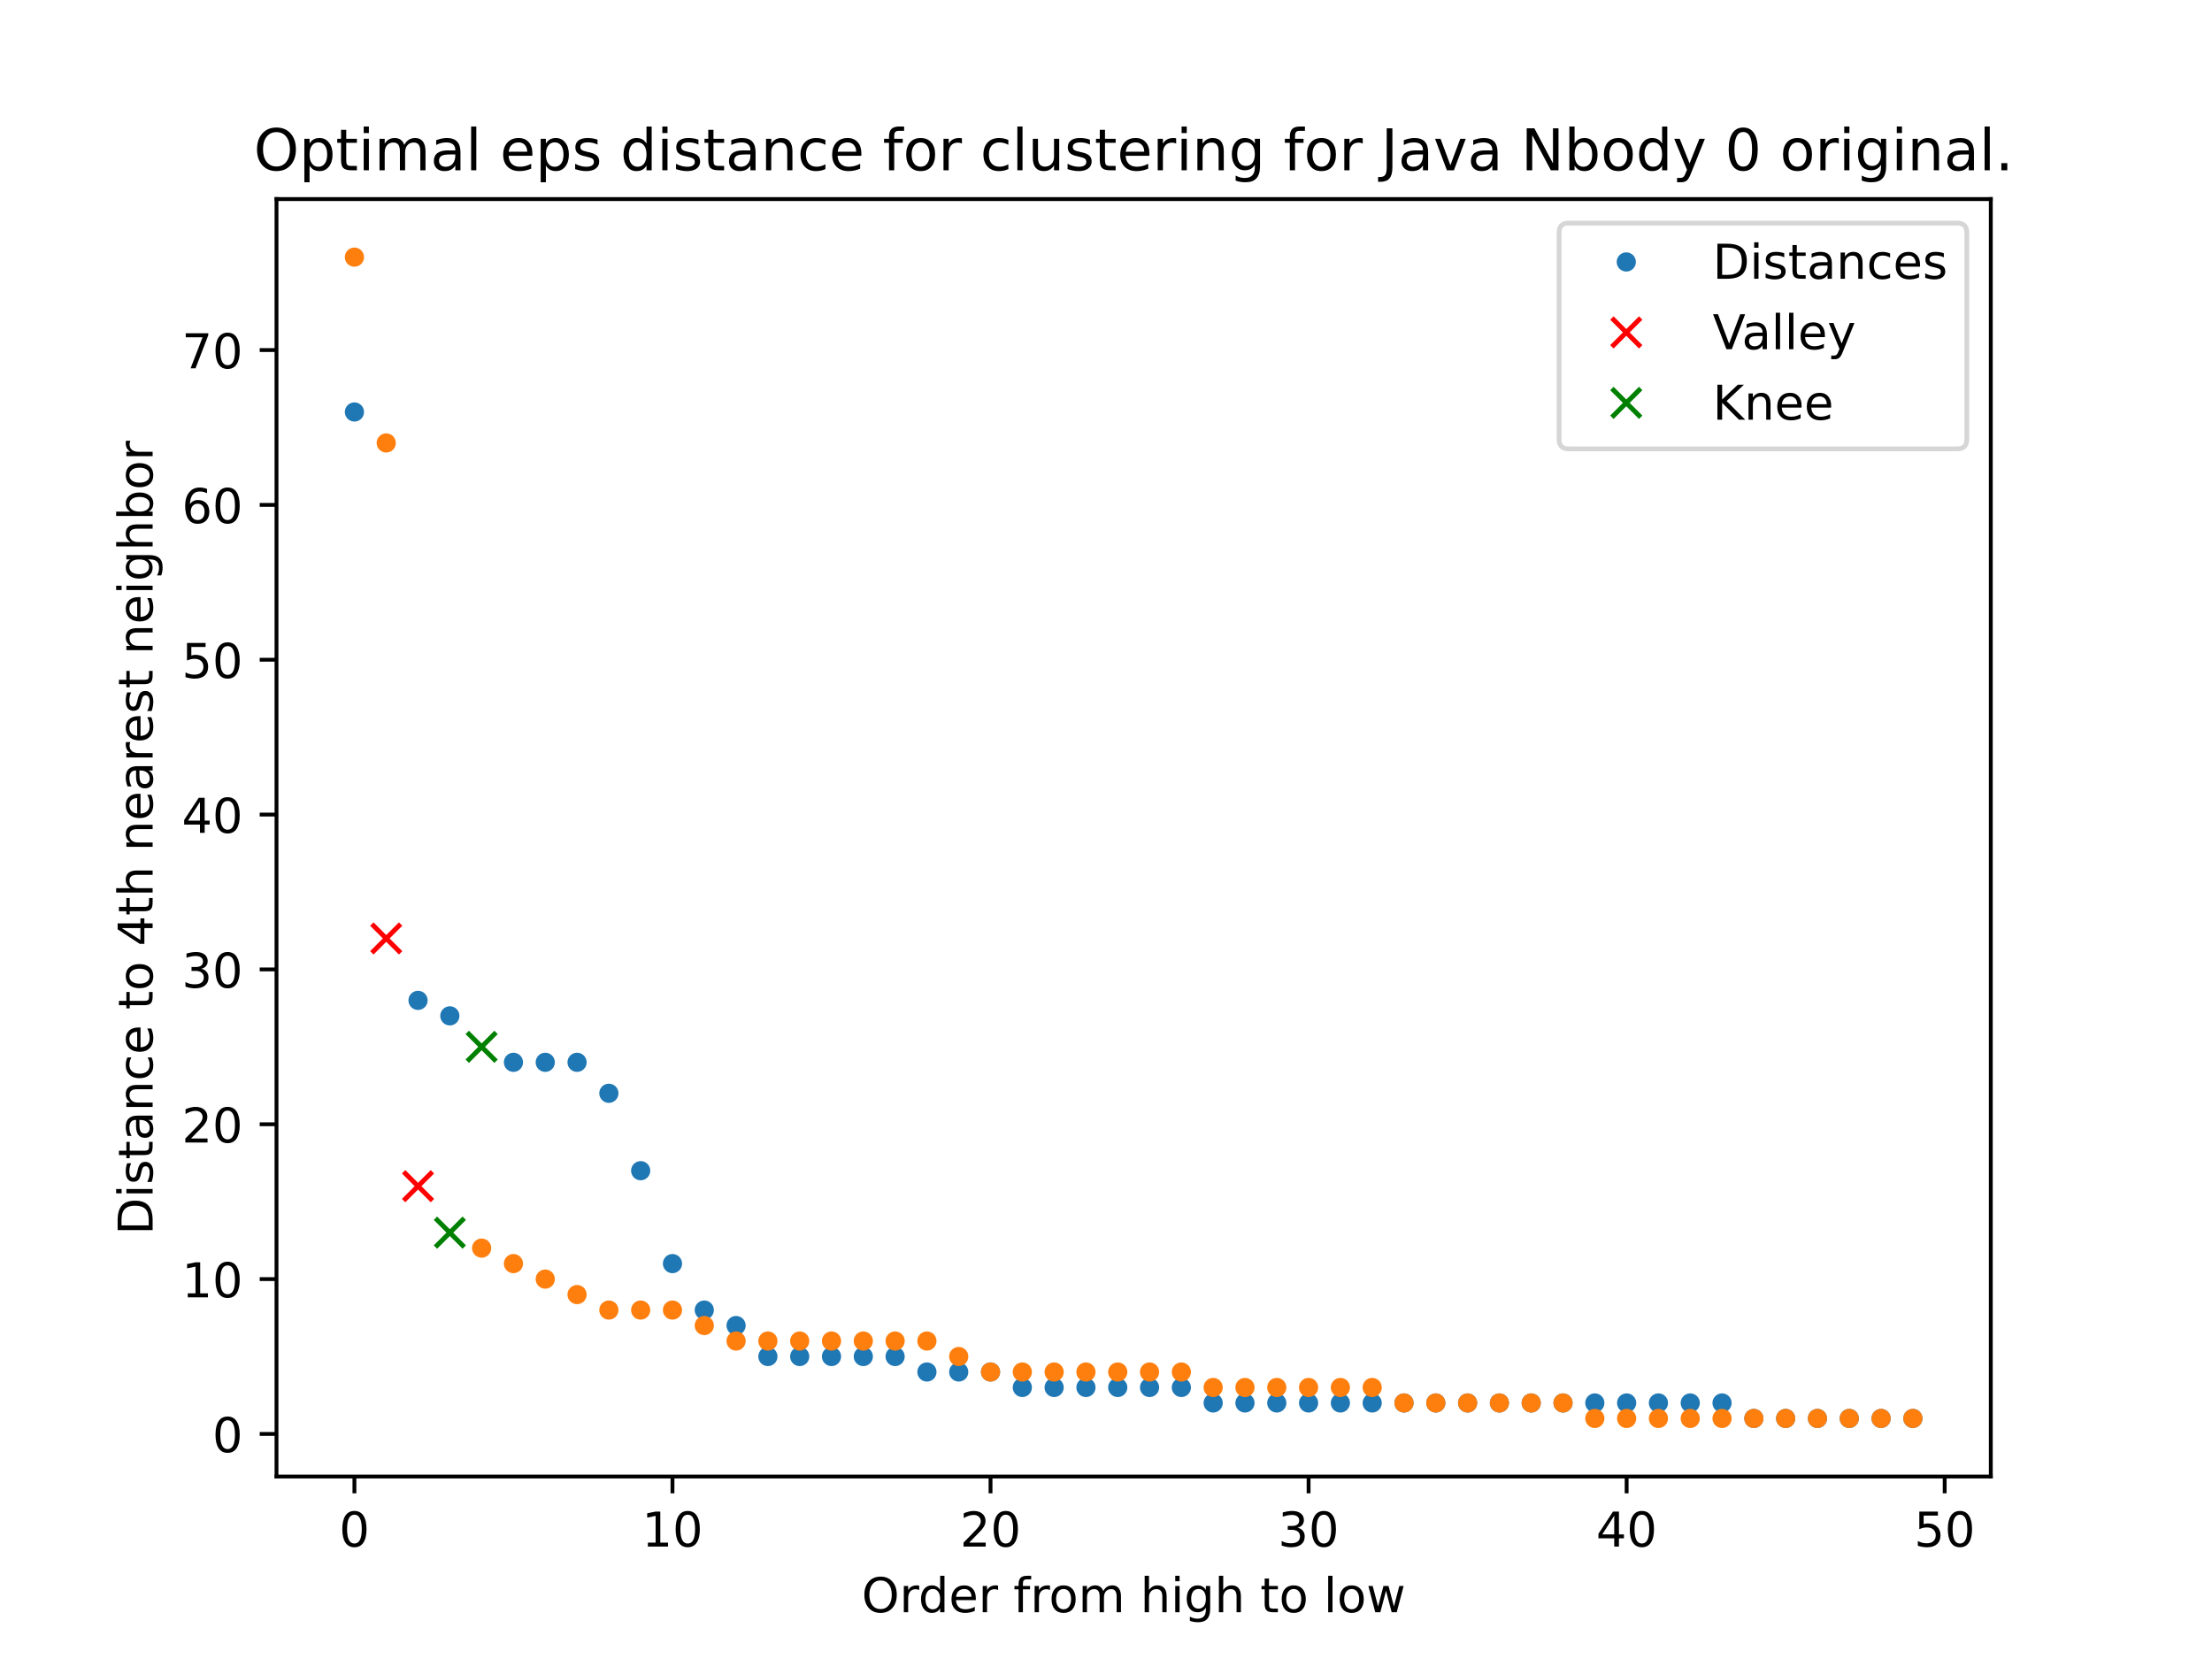 <?xml version="1.0" encoding="utf-8" standalone="no"?>
<!DOCTYPE svg PUBLIC "-//W3C//DTD SVG 1.1//EN"
  "http://www.w3.org/Graphics/SVG/1.1/DTD/svg11.dtd">
<!-- Created with matplotlib (https://matplotlib.org/) -->
<svg height="345.6pt" version="1.1" viewBox="0 0 460.8 345.6" width="460.8pt" xmlns="http://www.w3.org/2000/svg" xmlns:xlink="http://www.w3.org/1999/xlink">
 <defs>
  <style type="text/css">
*{stroke-linecap:butt;stroke-linejoin:round;}
  </style>
 </defs>
 <g id="figure_1">
  <g id="patch_1">
   <path d="M 0 345.6 
L 460.8 345.6 
L 460.8 0 
L 0 0 
z
" style="fill:#ffffff;"/>
  </g>
  <g id="axes_1">
   <g id="patch_2">
    <path d="M 57.6 307.584 
L 414.72 307.584 
L 414.72 41.472 
L 57.6 41.472 
z
" style="fill:#ffffff;"/>
   </g>
   <g id="matplotlib.axis_1">
    <g id="xtick_1">
     <g id="line2d_1">
      <defs>
       <path d="M 0 0 
L 0 3.5 
" id="m52d465941a" style="stroke:#000000;stroke-width:0.8;"/>
      </defs>
      <g>
       <use style="stroke:#000000;stroke-width:0.8;" x="73.833" xlink:href="#m52d465941a" y="307.584"/>
      </g>
     </g>
     <g id="text_1">
      <!-- 0 -->
      <defs>
       <path d="M 31.781 66.406 
Q 24.172 66.406 20.328 58.906 
Q 16.5 51.422 16.5 36.375 
Q 16.5 21.391 20.328 13.891 
Q 24.172 6.391 31.781 6.391 
Q 39.453 6.391 43.281 13.891 
Q 47.125 21.391 47.125 36.375 
Q 47.125 51.422 43.281 58.906 
Q 39.453 66.406 31.781 66.406 
z
M 31.781 74.219 
Q 44.047 74.219 50.516 64.516 
Q 56.984 54.828 56.984 36.375 
Q 56.984 17.969 50.516 8.266 
Q 44.047 -1.422 31.781 -1.422 
Q 19.531 -1.422 13.062 8.266 
Q 6.594 17.969 6.594 36.375 
Q 6.594 54.828 13.062 64.516 
Q 19.531 74.219 31.781 74.219 
z
" id="DejaVuSans-48"/>
      </defs>
      <g transform="translate(70.651 322.182)scale(0.1 -0.1)">
       <use xlink:href="#DejaVuSans-48"/>
      </g>
     </g>
    </g>
    <g id="xtick_2">
     <g id="line2d_2">
      <g>
       <use style="stroke:#000000;stroke-width:0.8;" x="140.089" xlink:href="#m52d465941a" y="307.584"/>
      </g>
     </g>
     <g id="text_2">
      <!-- 10 -->
      <defs>
       <path d="M 12.406 8.297 
L 28.516 8.297 
L 28.516 63.922 
L 10.984 60.406 
L 10.984 69.391 
L 28.422 72.906 
L 38.281 72.906 
L 38.281 8.297 
L 54.391 8.297 
L 54.391 0 
L 12.406 0 
z
" id="DejaVuSans-49"/>
      </defs>
      <g transform="translate(133.726 322.182)scale(0.1 -0.1)">
       <use xlink:href="#DejaVuSans-49"/>
       <use x="63.623" xlink:href="#DejaVuSans-48"/>
      </g>
     </g>
    </g>
    <g id="xtick_3">
     <g id="line2d_3">
      <g>
       <use style="stroke:#000000;stroke-width:0.8;" x="206.345" xlink:href="#m52d465941a" y="307.584"/>
      </g>
     </g>
     <g id="text_3">
      <!-- 20 -->
      <defs>
       <path d="M 19.188 8.297 
L 53.609 8.297 
L 53.609 0 
L 7.328 0 
L 7.328 8.297 
Q 12.938 14.109 22.625 23.891 
Q 32.328 33.688 34.812 36.531 
Q 39.547 41.844 41.422 45.531 
Q 43.312 49.219 43.312 52.781 
Q 43.312 58.594 39.234 62.25 
Q 35.156 65.922 28.609 65.922 
Q 23.969 65.922 18.812 64.312 
Q 13.672 62.703 7.812 59.422 
L 7.812 69.391 
Q 13.766 71.781 18.938 73 
Q 24.125 74.219 28.422 74.219 
Q 39.75 74.219 46.484 68.547 
Q 53.219 62.891 53.219 53.422 
Q 53.219 48.922 51.531 44.891 
Q 49.859 40.875 45.406 35.406 
Q 44.188 33.984 37.641 27.219 
Q 31.109 20.453 19.188 8.297 
z
" id="DejaVuSans-50"/>
      </defs>
      <g transform="translate(199.982 322.182)scale(0.1 -0.1)">
       <use xlink:href="#DejaVuSans-50"/>
       <use x="63.623" xlink:href="#DejaVuSans-48"/>
      </g>
     </g>
    </g>
    <g id="xtick_4">
     <g id="line2d_4">
      <g>
       <use style="stroke:#000000;stroke-width:0.8;" x="272.601" xlink:href="#m52d465941a" y="307.584"/>
      </g>
     </g>
     <g id="text_4">
      <!-- 30 -->
      <defs>
       <path d="M 40.578 39.312 
Q 47.656 37.797 51.625 33 
Q 55.609 28.219 55.609 21.188 
Q 55.609 10.406 48.188 4.484 
Q 40.766 -1.422 27.094 -1.422 
Q 22.516 -1.422 17.656 -0.516 
Q 12.797 0.391 7.625 2.203 
L 7.625 11.719 
Q 11.719 9.328 16.594 8.109 
Q 21.484 6.891 26.812 6.891 
Q 36.078 6.891 40.938 10.547 
Q 45.797 14.203 45.797 21.188 
Q 45.797 27.641 41.281 31.266 
Q 36.766 34.906 28.719 34.906 
L 20.219 34.906 
L 20.219 43.016 
L 29.109 43.016 
Q 36.375 43.016 40.234 45.922 
Q 44.094 48.828 44.094 54.297 
Q 44.094 59.906 40.109 62.906 
Q 36.141 65.922 28.719 65.922 
Q 24.656 65.922 20.016 65.031 
Q 15.375 64.156 9.812 62.312 
L 9.812 71.094 
Q 15.438 72.656 20.344 73.438 
Q 25.25 74.219 29.594 74.219 
Q 40.828 74.219 47.359 69.109 
Q 53.906 64.016 53.906 55.328 
Q 53.906 49.266 50.438 45.094 
Q 46.969 40.922 40.578 39.312 
z
" id="DejaVuSans-51"/>
      </defs>
      <g transform="translate(266.238 322.182)scale(0.1 -0.1)">
       <use xlink:href="#DejaVuSans-51"/>
       <use x="63.623" xlink:href="#DejaVuSans-48"/>
      </g>
     </g>
    </g>
    <g id="xtick_5">
     <g id="line2d_5">
      <g>
       <use style="stroke:#000000;stroke-width:0.8;" x="338.857" xlink:href="#m52d465941a" y="307.584"/>
      </g>
     </g>
     <g id="text_5">
      <!-- 40 -->
      <defs>
       <path d="M 37.797 64.312 
L 12.891 25.391 
L 37.797 25.391 
z
M 35.203 72.906 
L 47.609 72.906 
L 47.609 25.391 
L 58.016 25.391 
L 58.016 17.188 
L 47.609 17.188 
L 47.609 0 
L 37.797 0 
L 37.797 17.188 
L 4.891 17.188 
L 4.891 26.703 
z
" id="DejaVuSans-52"/>
      </defs>
      <g transform="translate(332.494 322.182)scale(0.1 -0.1)">
       <use xlink:href="#DejaVuSans-52"/>
       <use x="63.623" xlink:href="#DejaVuSans-48"/>
      </g>
     </g>
    </g>
    <g id="xtick_6">
     <g id="line2d_6">
      <g>
       <use style="stroke:#000000;stroke-width:0.8;" x="405.113" xlink:href="#m52d465941a" y="307.584"/>
      </g>
     </g>
     <g id="text_6">
      <!-- 50 -->
      <defs>
       <path d="M 10.797 72.906 
L 49.516 72.906 
L 49.516 64.594 
L 19.828 64.594 
L 19.828 46.734 
Q 21.969 47.469 24.109 47.828 
Q 26.266 48.188 28.422 48.188 
Q 40.625 48.188 47.75 41.5 
Q 54.891 34.812 54.891 23.391 
Q 54.891 11.625 47.562 5.094 
Q 40.234 -1.422 26.906 -1.422 
Q 22.312 -1.422 17.547 -0.641 
Q 12.797 0.141 7.719 1.703 
L 7.719 11.625 
Q 12.109 9.234 16.797 8.062 
Q 21.484 6.891 26.703 6.891 
Q 35.156 6.891 40.078 11.328 
Q 45.016 15.766 45.016 23.391 
Q 45.016 31 40.078 35.438 
Q 35.156 39.891 26.703 39.891 
Q 22.75 39.891 18.812 39.016 
Q 14.891 38.141 10.797 36.281 
z
" id="DejaVuSans-53"/>
      </defs>
      <g transform="translate(398.75 322.182)scale(0.1 -0.1)">
       <use xlink:href="#DejaVuSans-53"/>
       <use x="63.623" xlink:href="#DejaVuSans-48"/>
      </g>
     </g>
    </g>
    <g id="text_7">
     <!-- Order from high to low -->
     <defs>
      <path d="M 39.406 66.219 
Q 28.656 66.219 22.328 58.203 
Q 16.016 50.203 16.016 36.375 
Q 16.016 22.609 22.328 14.594 
Q 28.656 6.594 39.406 6.594 
Q 50.141 6.594 56.422 14.594 
Q 62.703 22.609 62.703 36.375 
Q 62.703 50.203 56.422 58.203 
Q 50.141 66.219 39.406 66.219 
z
M 39.406 74.219 
Q 54.734 74.219 63.906 63.938 
Q 73.094 53.656 73.094 36.375 
Q 73.094 19.141 63.906 8.859 
Q 54.734 -1.422 39.406 -1.422 
Q 24.031 -1.422 14.812 8.828 
Q 5.609 19.094 5.609 36.375 
Q 5.609 53.656 14.812 63.938 
Q 24.031 74.219 39.406 74.219 
z
" id="DejaVuSans-79"/>
      <path d="M 41.109 46.297 
Q 39.594 47.172 37.812 47.578 
Q 36.031 48 33.891 48 
Q 26.266 48 22.188 43.047 
Q 18.109 38.094 18.109 28.812 
L 18.109 0 
L 9.078 0 
L 9.078 54.688 
L 18.109 54.688 
L 18.109 46.188 
Q 20.953 51.172 25.484 53.578 
Q 30.031 56 36.531 56 
Q 37.453 56 38.578 55.875 
Q 39.703 55.766 41.062 55.516 
z
" id="DejaVuSans-114"/>
      <path d="M 45.406 46.391 
L 45.406 75.984 
L 54.391 75.984 
L 54.391 0 
L 45.406 0 
L 45.406 8.203 
Q 42.578 3.328 38.25 0.953 
Q 33.938 -1.422 27.875 -1.422 
Q 17.969 -1.422 11.734 6.484 
Q 5.516 14.406 5.516 27.297 
Q 5.516 40.188 11.734 48.094 
Q 17.969 56 27.875 56 
Q 33.938 56 38.25 53.625 
Q 42.578 51.266 45.406 46.391 
z
M 14.797 27.297 
Q 14.797 17.391 18.875 11.75 
Q 22.953 6.109 30.078 6.109 
Q 37.203 6.109 41.297 11.75 
Q 45.406 17.391 45.406 27.297 
Q 45.406 37.203 41.297 42.844 
Q 37.203 48.484 30.078 48.484 
Q 22.953 48.484 18.875 42.844 
Q 14.797 37.203 14.797 27.297 
z
" id="DejaVuSans-100"/>
      <path d="M 56.203 29.594 
L 56.203 25.203 
L 14.891 25.203 
Q 15.484 15.922 20.484 11.062 
Q 25.484 6.203 34.422 6.203 
Q 39.594 6.203 44.453 7.469 
Q 49.312 8.734 54.109 11.281 
L 54.109 2.781 
Q 49.266 0.734 44.188 -0.344 
Q 39.109 -1.422 33.891 -1.422 
Q 20.797 -1.422 13.156 6.188 
Q 5.516 13.812 5.516 26.812 
Q 5.516 40.234 12.766 48.109 
Q 20.016 56 32.328 56 
Q 43.359 56 49.781 48.891 
Q 56.203 41.797 56.203 29.594 
z
M 47.219 32.234 
Q 47.125 39.594 43.094 43.984 
Q 39.062 48.391 32.422 48.391 
Q 24.906 48.391 20.391 44.141 
Q 15.875 39.891 15.188 32.172 
z
" id="DejaVuSans-101"/>
      <path id="DejaVuSans-32"/>
      <path d="M 37.109 75.984 
L 37.109 68.5 
L 28.516 68.5 
Q 23.688 68.5 21.797 66.547 
Q 19.922 64.594 19.922 59.516 
L 19.922 54.688 
L 34.719 54.688 
L 34.719 47.703 
L 19.922 47.703 
L 19.922 0 
L 10.891 0 
L 10.891 47.703 
L 2.297 47.703 
L 2.297 54.688 
L 10.891 54.688 
L 10.891 58.5 
Q 10.891 67.625 15.141 71.797 
Q 19.391 75.984 28.609 75.984 
z
" id="DejaVuSans-102"/>
      <path d="M 30.609 48.391 
Q 23.391 48.391 19.188 42.75 
Q 14.984 37.109 14.984 27.297 
Q 14.984 17.484 19.156 11.844 
Q 23.344 6.203 30.609 6.203 
Q 37.797 6.203 41.984 11.859 
Q 46.188 17.531 46.188 27.297 
Q 46.188 37.016 41.984 42.703 
Q 37.797 48.391 30.609 48.391 
z
M 30.609 56 
Q 42.328 56 49.016 48.375 
Q 55.719 40.766 55.719 27.297 
Q 55.719 13.875 49.016 6.219 
Q 42.328 -1.422 30.609 -1.422 
Q 18.844 -1.422 12.172 6.219 
Q 5.516 13.875 5.516 27.297 
Q 5.516 40.766 12.172 48.375 
Q 18.844 56 30.609 56 
z
" id="DejaVuSans-111"/>
      <path d="M 52 44.188 
Q 55.375 50.25 60.062 53.125 
Q 64.75 56 71.094 56 
Q 79.641 56 84.281 50.016 
Q 88.922 44.047 88.922 33.016 
L 88.922 0 
L 79.891 0 
L 79.891 32.719 
Q 79.891 40.578 77.094 44.375 
Q 74.312 48.188 68.609 48.188 
Q 61.625 48.188 57.562 43.547 
Q 53.516 38.922 53.516 30.906 
L 53.516 0 
L 44.484 0 
L 44.484 32.719 
Q 44.484 40.625 41.703 44.406 
Q 38.922 48.188 33.109 48.188 
Q 26.219 48.188 22.156 43.531 
Q 18.109 38.875 18.109 30.906 
L 18.109 0 
L 9.078 0 
L 9.078 54.688 
L 18.109 54.688 
L 18.109 46.188 
Q 21.188 51.219 25.484 53.609 
Q 29.781 56 35.688 56 
Q 41.656 56 45.828 52.969 
Q 50 49.953 52 44.188 
z
" id="DejaVuSans-109"/>
      <path d="M 54.891 33.016 
L 54.891 0 
L 45.906 0 
L 45.906 32.719 
Q 45.906 40.484 42.875 44.328 
Q 39.844 48.188 33.797 48.188 
Q 26.516 48.188 22.312 43.547 
Q 18.109 38.922 18.109 30.906 
L 18.109 0 
L 9.078 0 
L 9.078 75.984 
L 18.109 75.984 
L 18.109 46.188 
Q 21.344 51.125 25.703 53.562 
Q 30.078 56 35.797 56 
Q 45.219 56 50.047 50.172 
Q 54.891 44.344 54.891 33.016 
z
" id="DejaVuSans-104"/>
      <path d="M 9.422 54.688 
L 18.406 54.688 
L 18.406 0 
L 9.422 0 
z
M 9.422 75.984 
L 18.406 75.984 
L 18.406 64.594 
L 9.422 64.594 
z
" id="DejaVuSans-105"/>
      <path d="M 45.406 27.984 
Q 45.406 37.75 41.375 43.109 
Q 37.359 48.484 30.078 48.484 
Q 22.859 48.484 18.828 43.109 
Q 14.797 37.75 14.797 27.984 
Q 14.797 18.266 18.828 12.891 
Q 22.859 7.516 30.078 7.516 
Q 37.359 7.516 41.375 12.891 
Q 45.406 18.266 45.406 27.984 
z
M 54.391 6.781 
Q 54.391 -7.172 48.188 -13.984 
Q 42 -20.797 29.203 -20.797 
Q 24.469 -20.797 20.266 -20.094 
Q 16.062 -19.391 12.109 -17.922 
L 12.109 -9.188 
Q 16.062 -11.328 19.922 -12.344 
Q 23.781 -13.375 27.781 -13.375 
Q 36.625 -13.375 41.016 -8.766 
Q 45.406 -4.156 45.406 5.172 
L 45.406 9.625 
Q 42.625 4.781 38.281 2.391 
Q 33.938 0 27.875 0 
Q 17.828 0 11.672 7.656 
Q 5.516 15.328 5.516 27.984 
Q 5.516 40.672 11.672 48.328 
Q 17.828 56 27.875 56 
Q 33.938 56 38.281 53.609 
Q 42.625 51.219 45.406 46.391 
L 45.406 54.688 
L 54.391 54.688 
z
" id="DejaVuSans-103"/>
      <path d="M 18.312 70.219 
L 18.312 54.688 
L 36.812 54.688 
L 36.812 47.703 
L 18.312 47.703 
L 18.312 18.016 
Q 18.312 11.328 20.141 9.422 
Q 21.969 7.516 27.594 7.516 
L 36.812 7.516 
L 36.812 0 
L 27.594 0 
Q 17.188 0 13.234 3.875 
Q 9.281 7.766 9.281 18.016 
L 9.281 47.703 
L 2.688 47.703 
L 2.688 54.688 
L 9.281 54.688 
L 9.281 70.219 
z
" id="DejaVuSans-116"/>
      <path d="M 9.422 75.984 
L 18.406 75.984 
L 18.406 0 
L 9.422 0 
z
" id="DejaVuSans-108"/>
      <path d="M 4.203 54.688 
L 13.188 54.688 
L 24.422 12.016 
L 35.594 54.688 
L 46.188 54.688 
L 57.422 12.016 
L 68.609 54.688 
L 77.594 54.688 
L 63.281 0 
L 52.688 0 
L 40.922 44.828 
L 29.109 0 
L 18.5 0 
z
" id="DejaVuSans-119"/>
     </defs>
     <g transform="translate(179.503 335.861)scale(0.1 -0.1)">
      <use xlink:href="#DejaVuSans-79"/>
      <use x="78.711" xlink:href="#DejaVuSans-114"/>
      <use x="118.074" xlink:href="#DejaVuSans-100"/>
      <use x="181.551" xlink:href="#DejaVuSans-101"/>
      <use x="243.074" xlink:href="#DejaVuSans-114"/>
      <use x="284.188" xlink:href="#DejaVuSans-32"/>
      <use x="315.975" xlink:href="#DejaVuSans-102"/>
      <use x="351.18" xlink:href="#DejaVuSans-114"/>
      <use x="390.043" xlink:href="#DejaVuSans-111"/>
      <use x="451.225" xlink:href="#DejaVuSans-109"/>
      <use x="548.637" xlink:href="#DejaVuSans-32"/>
      <use x="580.424" xlink:href="#DejaVuSans-104"/>
      <use x="643.803" xlink:href="#DejaVuSans-105"/>
      <use x="671.586" xlink:href="#DejaVuSans-103"/>
      <use x="735.062" xlink:href="#DejaVuSans-104"/>
      <use x="798.441" xlink:href="#DejaVuSans-32"/>
      <use x="830.229" xlink:href="#DejaVuSans-116"/>
      <use x="869.438" xlink:href="#DejaVuSans-111"/>
      <use x="930.619" xlink:href="#DejaVuSans-32"/>
      <use x="962.406" xlink:href="#DejaVuSans-108"/>
      <use x="990.189" xlink:href="#DejaVuSans-111"/>
      <use x="1051.371" xlink:href="#DejaVuSans-119"/>
     </g>
    </g>
   </g>
   <g id="matplotlib.axis_2">
    <g id="ytick_1">
     <g id="line2d_7">
      <defs>
       <path d="M 0 0 
L -3.5 0 
" id="m834fe3f3d8" style="stroke:#000000;stroke-width:0.8;"/>
      </defs>
      <g>
       <use style="stroke:#000000;stroke-width:0.8;" x="57.6" xlink:href="#m834fe3f3d8" y="298.714"/>
      </g>
     </g>
     <g id="text_8">
      <!-- 0 -->
      <g transform="translate(44.237 302.513)scale(0.1 -0.1)">
       <use xlink:href="#DejaVuSans-48"/>
      </g>
     </g>
    </g>
    <g id="ytick_2">
     <g id="line2d_8">
      <g>
       <use style="stroke:#000000;stroke-width:0.8;" x="57.6" xlink:href="#m834fe3f3d8" y="266.458"/>
      </g>
     </g>
     <g id="text_9">
      <!-- 10 -->
      <g transform="translate(37.875 270.257)scale(0.1 -0.1)">
       <use xlink:href="#DejaVuSans-49"/>
       <use x="63.623" xlink:href="#DejaVuSans-48"/>
      </g>
     </g>
    </g>
    <g id="ytick_3">
     <g id="line2d_9">
      <g>
       <use style="stroke:#000000;stroke-width:0.8;" x="57.6" xlink:href="#m834fe3f3d8" y="234.202"/>
      </g>
     </g>
     <g id="text_10">
      <!-- 20 -->
      <g transform="translate(37.875 238.001)scale(0.1 -0.1)">
       <use xlink:href="#DejaVuSans-50"/>
       <use x="63.623" xlink:href="#DejaVuSans-48"/>
      </g>
     </g>
    </g>
    <g id="ytick_4">
     <g id="line2d_10">
      <g>
       <use style="stroke:#000000;stroke-width:0.8;" x="57.6" xlink:href="#m834fe3f3d8" y="201.946"/>
      </g>
     </g>
     <g id="text_11">
      <!-- 30 -->
      <g transform="translate(37.875 205.745)scale(0.1 -0.1)">
       <use xlink:href="#DejaVuSans-51"/>
       <use x="63.623" xlink:href="#DejaVuSans-48"/>
      </g>
     </g>
    </g>
    <g id="ytick_5">
     <g id="line2d_11">
      <g>
       <use style="stroke:#000000;stroke-width:0.8;" x="57.6" xlink:href="#m834fe3f3d8" y="169.69"/>
      </g>
     </g>
     <g id="text_12">
      <!-- 40 -->
      <g transform="translate(37.875 173.489)scale(0.1 -0.1)">
       <use xlink:href="#DejaVuSans-52"/>
       <use x="63.623" xlink:href="#DejaVuSans-48"/>
      </g>
     </g>
    </g>
    <g id="ytick_6">
     <g id="line2d_12">
      <g>
       <use style="stroke:#000000;stroke-width:0.8;" x="57.6" xlink:href="#m834fe3f3d8" y="137.434"/>
      </g>
     </g>
     <g id="text_13">
      <!-- 50 -->
      <g transform="translate(37.875 141.233)scale(0.1 -0.1)">
       <use xlink:href="#DejaVuSans-53"/>
       <use x="63.623" xlink:href="#DejaVuSans-48"/>
      </g>
     </g>
    </g>
    <g id="ytick_7">
     <g id="line2d_13">
      <g>
       <use style="stroke:#000000;stroke-width:0.8;" x="57.6" xlink:href="#m834fe3f3d8" y="105.178"/>
      </g>
     </g>
     <g id="text_14">
      <!-- 60 -->
      <defs>
       <path d="M 33.016 40.375 
Q 26.375 40.375 22.484 35.828 
Q 18.609 31.297 18.609 23.391 
Q 18.609 15.531 22.484 10.953 
Q 26.375 6.391 33.016 6.391 
Q 39.656 6.391 43.531 10.953 
Q 47.406 15.531 47.406 23.391 
Q 47.406 31.297 43.531 35.828 
Q 39.656 40.375 33.016 40.375 
z
M 52.594 71.297 
L 52.594 62.312 
Q 48.875 64.062 45.094 64.984 
Q 41.312 65.922 37.594 65.922 
Q 27.828 65.922 22.672 59.328 
Q 17.531 52.734 16.797 39.406 
Q 19.672 43.656 24.016 45.922 
Q 28.375 48.188 33.594 48.188 
Q 44.578 48.188 50.953 41.516 
Q 57.328 34.859 57.328 23.391 
Q 57.328 12.156 50.688 5.359 
Q 44.047 -1.422 33.016 -1.422 
Q 20.359 -1.422 13.672 8.266 
Q 6.984 17.969 6.984 36.375 
Q 6.984 53.656 15.188 63.938 
Q 23.391 74.219 37.203 74.219 
Q 40.922 74.219 44.703 73.484 
Q 48.484 72.75 52.594 71.297 
z
" id="DejaVuSans-54"/>
      </defs>
      <g transform="translate(37.875 108.977)scale(0.1 -0.1)">
       <use xlink:href="#DejaVuSans-54"/>
       <use x="63.623" xlink:href="#DejaVuSans-48"/>
      </g>
     </g>
    </g>
    <g id="ytick_8">
     <g id="line2d_14">
      <g>
       <use style="stroke:#000000;stroke-width:0.8;" x="57.6" xlink:href="#m834fe3f3d8" y="72.922"/>
      </g>
     </g>
     <g id="text_15">
      <!-- 70 -->
      <defs>
       <path d="M 8.203 72.906 
L 55.078 72.906 
L 55.078 68.703 
L 28.609 0 
L 18.312 0 
L 43.219 64.594 
L 8.203 64.594 
z
" id="DejaVuSans-55"/>
      </defs>
      <g transform="translate(37.875 76.721)scale(0.1 -0.1)">
       <use xlink:href="#DejaVuSans-55"/>
       <use x="63.623" xlink:href="#DejaVuSans-48"/>
      </g>
     </g>
    </g>
    <g id="text_16">
     <!-- Distance to 4th nearest neighbor -->
     <defs>
      <path d="M 19.672 64.797 
L 19.672 8.109 
L 31.594 8.109 
Q 46.688 8.109 53.688 14.938 
Q 60.688 21.781 60.688 36.531 
Q 60.688 51.172 53.688 57.984 
Q 46.688 64.797 31.594 64.797 
z
M 9.812 72.906 
L 30.078 72.906 
Q 51.266 72.906 61.172 64.094 
Q 71.094 55.281 71.094 36.531 
Q 71.094 17.672 61.125 8.828 
Q 51.172 0 30.078 0 
L 9.812 0 
z
" id="DejaVuSans-68"/>
      <path d="M 44.281 53.078 
L 44.281 44.578 
Q 40.484 46.531 36.375 47.5 
Q 32.281 48.484 27.875 48.484 
Q 21.188 48.484 17.844 46.438 
Q 14.5 44.391 14.5 40.281 
Q 14.5 37.156 16.891 35.375 
Q 19.281 33.594 26.516 31.984 
L 29.594 31.297 
Q 39.156 29.25 43.188 25.516 
Q 47.219 21.781 47.219 15.094 
Q 47.219 7.469 41.188 3.016 
Q 35.156 -1.422 24.609 -1.422 
Q 20.219 -1.422 15.453 -0.562 
Q 10.688 0.297 5.422 2 
L 5.422 11.281 
Q 10.406 8.688 15.234 7.391 
Q 20.062 6.109 24.812 6.109 
Q 31.156 6.109 34.562 8.281 
Q 37.984 10.453 37.984 14.406 
Q 37.984 18.062 35.516 20.016 
Q 33.062 21.969 24.703 23.781 
L 21.578 24.516 
Q 13.234 26.266 9.516 29.906 
Q 5.812 33.547 5.812 39.891 
Q 5.812 47.609 11.281 51.797 
Q 16.75 56 26.812 56 
Q 31.781 56 36.172 55.266 
Q 40.578 54.547 44.281 53.078 
z
" id="DejaVuSans-115"/>
      <path d="M 34.281 27.484 
Q 23.391 27.484 19.188 25 
Q 14.984 22.516 14.984 16.5 
Q 14.984 11.719 18.141 8.906 
Q 21.297 6.109 26.703 6.109 
Q 34.188 6.109 38.703 11.406 
Q 43.219 16.703 43.219 25.484 
L 43.219 27.484 
z
M 52.203 31.203 
L 52.203 0 
L 43.219 0 
L 43.219 8.297 
Q 40.141 3.328 35.547 0.953 
Q 30.953 -1.422 24.312 -1.422 
Q 15.922 -1.422 10.953 3.297 
Q 6 8.016 6 15.922 
Q 6 25.141 12.172 29.828 
Q 18.359 34.516 30.609 34.516 
L 43.219 34.516 
L 43.219 35.406 
Q 43.219 41.609 39.141 45 
Q 35.062 48.391 27.688 48.391 
Q 23 48.391 18.547 47.266 
Q 14.109 46.141 10.016 43.891 
L 10.016 52.203 
Q 14.938 54.109 19.578 55.047 
Q 24.219 56 28.609 56 
Q 40.484 56 46.344 49.844 
Q 52.203 43.703 52.203 31.203 
z
" id="DejaVuSans-97"/>
      <path d="M 54.891 33.016 
L 54.891 0 
L 45.906 0 
L 45.906 32.719 
Q 45.906 40.484 42.875 44.328 
Q 39.844 48.188 33.797 48.188 
Q 26.516 48.188 22.312 43.547 
Q 18.109 38.922 18.109 30.906 
L 18.109 0 
L 9.078 0 
L 9.078 54.688 
L 18.109 54.688 
L 18.109 46.188 
Q 21.344 51.125 25.703 53.562 
Q 30.078 56 35.797 56 
Q 45.219 56 50.047 50.172 
Q 54.891 44.344 54.891 33.016 
z
" id="DejaVuSans-110"/>
      <path d="M 48.781 52.594 
L 48.781 44.188 
Q 44.969 46.297 41.141 47.344 
Q 37.312 48.391 33.406 48.391 
Q 24.656 48.391 19.812 42.844 
Q 14.984 37.312 14.984 27.297 
Q 14.984 17.281 19.812 11.734 
Q 24.656 6.203 33.406 6.203 
Q 37.312 6.203 41.141 7.25 
Q 44.969 8.297 48.781 10.406 
L 48.781 2.094 
Q 45.016 0.344 40.984 -0.531 
Q 36.969 -1.422 32.422 -1.422 
Q 20.062 -1.422 12.781 6.344 
Q 5.516 14.109 5.516 27.297 
Q 5.516 40.672 12.859 48.328 
Q 20.219 56 33.016 56 
Q 37.156 56 41.109 55.141 
Q 45.062 54.297 48.781 52.594 
z
" id="DejaVuSans-99"/>
      <path d="M 48.688 27.297 
Q 48.688 37.203 44.609 42.844 
Q 40.531 48.484 33.406 48.484 
Q 26.266 48.484 22.188 42.844 
Q 18.109 37.203 18.109 27.297 
Q 18.109 17.391 22.188 11.75 
Q 26.266 6.109 33.406 6.109 
Q 40.531 6.109 44.609 11.75 
Q 48.688 17.391 48.688 27.297 
z
M 18.109 46.391 
Q 20.953 51.266 25.266 53.625 
Q 29.594 56 35.594 56 
Q 45.562 56 51.781 48.094 
Q 58.016 40.188 58.016 27.297 
Q 58.016 14.406 51.781 6.484 
Q 45.562 -1.422 35.594 -1.422 
Q 29.594 -1.422 25.266 0.953 
Q 20.953 3.328 18.109 8.203 
L 18.109 0 
L 9.078 0 
L 9.078 75.984 
L 18.109 75.984 
z
" id="DejaVuSans-98"/>
     </defs>
     <g transform="translate(31.795 257.237)rotate(-90)scale(0.1 -0.1)">
      <use xlink:href="#DejaVuSans-68"/>
      <use x="77.002" xlink:href="#DejaVuSans-105"/>
      <use x="104.785" xlink:href="#DejaVuSans-115"/>
      <use x="156.885" xlink:href="#DejaVuSans-116"/>
      <use x="196.094" xlink:href="#DejaVuSans-97"/>
      <use x="257.373" xlink:href="#DejaVuSans-110"/>
      <use x="320.752" xlink:href="#DejaVuSans-99"/>
      <use x="375.732" xlink:href="#DejaVuSans-101"/>
      <use x="437.256" xlink:href="#DejaVuSans-32"/>
      <use x="469.043" xlink:href="#DejaVuSans-116"/>
      <use x="508.252" xlink:href="#DejaVuSans-111"/>
      <use x="569.434" xlink:href="#DejaVuSans-32"/>
      <use x="601.221" xlink:href="#DejaVuSans-52"/>
      <use x="664.844" xlink:href="#DejaVuSans-116"/>
      <use x="704.053" xlink:href="#DejaVuSans-104"/>
      <use x="767.432" xlink:href="#DejaVuSans-32"/>
      <use x="799.219" xlink:href="#DejaVuSans-110"/>
      <use x="862.598" xlink:href="#DejaVuSans-101"/>
      <use x="924.121" xlink:href="#DejaVuSans-97"/>
      <use x="985.4" xlink:href="#DejaVuSans-114"/>
      <use x="1024.264" xlink:href="#DejaVuSans-101"/>
      <use x="1085.787" xlink:href="#DejaVuSans-115"/>
      <use x="1137.887" xlink:href="#DejaVuSans-116"/>
      <use x="1177.096" xlink:href="#DejaVuSans-32"/>
      <use x="1208.883" xlink:href="#DejaVuSans-110"/>
      <use x="1272.262" xlink:href="#DejaVuSans-101"/>
      <use x="1333.785" xlink:href="#DejaVuSans-105"/>
      <use x="1361.568" xlink:href="#DejaVuSans-103"/>
      <use x="1425.045" xlink:href="#DejaVuSans-104"/>
      <use x="1488.424" xlink:href="#DejaVuSans-98"/>
      <use x="1551.9" xlink:href="#DejaVuSans-111"/>
      <use x="1613.082" xlink:href="#DejaVuSans-114"/>
     </g>
    </g>
   </g>
   <g id="line2d_15">
    <defs>
     <path d="M 0 1.5 
C 0.398 1.5 0.779 1.342 1.061 1.061 
C 1.342 0.779 1.5 0.398 1.5 0 
C 1.5 -0.398 1.342 -0.779 1.061 -1.061 
C 0.779 -1.342 0.398 -1.5 0 -1.5 
C -0.398 -1.5 -0.779 -1.342 -1.061 -1.061 
C -1.342 -0.779 -1.5 -0.398 -1.5 0 
C -1.5 0.398 -1.342 0.779 -1.061 1.061 
C -0.779 1.342 -0.398 1.5 0 1.5 
z
" id="mc48ad04e6a" style="stroke:#1f77b4;"/>
    </defs>
    <g clip-path="url(#pedf2da044c)">
     <use style="fill:#1f77b4;stroke:#1f77b4;" x="73.833" xlink:href="#mc48ad04e6a" y="85.824"/>
     <use style="fill:#1f77b4;stroke:#1f77b4;" x="87.084" xlink:href="#mc48ad04e6a" y="208.397"/>
     <use style="fill:#1f77b4;stroke:#1f77b4;" x="93.71" xlink:href="#mc48ad04e6a" y="211.622"/>
     <use style="fill:#1f77b4;stroke:#1f77b4;" x="106.961" xlink:href="#mc48ad04e6a" y="221.299"/>
     <use style="fill:#1f77b4;stroke:#1f77b4;" x="113.586" xlink:href="#mc48ad04e6a" y="221.299"/>
     <use style="fill:#1f77b4;stroke:#1f77b4;" x="120.212" xlink:href="#mc48ad04e6a" y="221.299"/>
     <use style="fill:#1f77b4;stroke:#1f77b4;" x="126.838" xlink:href="#mc48ad04e6a" y="227.75"/>
     <use style="fill:#1f77b4;stroke:#1f77b4;" x="133.463" xlink:href="#mc48ad04e6a" y="243.878"/>
     <use style="fill:#1f77b4;stroke:#1f77b4;" x="140.089" xlink:href="#mc48ad04e6a" y="263.232"/>
     <use style="fill:#1f77b4;stroke:#1f77b4;" x="146.714" xlink:href="#mc48ad04e6a" y="272.909"/>
     <use style="fill:#1f77b4;stroke:#1f77b4;" x="153.34" xlink:href="#mc48ad04e6a" y="276.134"/>
     <use style="fill:#1f77b4;stroke:#1f77b4;" x="159.966" xlink:href="#mc48ad04e6a" y="282.586"/>
     <use style="fill:#1f77b4;stroke:#1f77b4;" x="166.591" xlink:href="#mc48ad04e6a" y="282.586"/>
     <use style="fill:#1f77b4;stroke:#1f77b4;" x="173.217" xlink:href="#mc48ad04e6a" y="282.586"/>
     <use style="fill:#1f77b4;stroke:#1f77b4;" x="179.842" xlink:href="#mc48ad04e6a" y="282.586"/>
     <use style="fill:#1f77b4;stroke:#1f77b4;" x="186.468" xlink:href="#mc48ad04e6a" y="282.586"/>
     <use style="fill:#1f77b4;stroke:#1f77b4;" x="193.094" xlink:href="#mc48ad04e6a" y="285.811"/>
     <use style="fill:#1f77b4;stroke:#1f77b4;" x="199.719" xlink:href="#mc48ad04e6a" y="285.811"/>
     <use style="fill:#1f77b4;stroke:#1f77b4;" x="206.345" xlink:href="#mc48ad04e6a" y="285.811"/>
     <use style="fill:#1f77b4;stroke:#1f77b4;" x="212.97" xlink:href="#mc48ad04e6a" y="289.037"/>
     <use style="fill:#1f77b4;stroke:#1f77b4;" x="219.596" xlink:href="#mc48ad04e6a" y="289.037"/>
     <use style="fill:#1f77b4;stroke:#1f77b4;" x="226.222" xlink:href="#mc48ad04e6a" y="289.037"/>
     <use style="fill:#1f77b4;stroke:#1f77b4;" x="232.847" xlink:href="#mc48ad04e6a" y="289.037"/>
     <use style="fill:#1f77b4;stroke:#1f77b4;" x="239.473" xlink:href="#mc48ad04e6a" y="289.037"/>
     <use style="fill:#1f77b4;stroke:#1f77b4;" x="246.098" xlink:href="#mc48ad04e6a" y="289.037"/>
     <use style="fill:#1f77b4;stroke:#1f77b4;" x="252.724" xlink:href="#mc48ad04e6a" y="292.262"/>
     <use style="fill:#1f77b4;stroke:#1f77b4;" x="259.35" xlink:href="#mc48ad04e6a" y="292.262"/>
     <use style="fill:#1f77b4;stroke:#1f77b4;" x="265.975" xlink:href="#mc48ad04e6a" y="292.262"/>
     <use style="fill:#1f77b4;stroke:#1f77b4;" x="272.601" xlink:href="#mc48ad04e6a" y="292.262"/>
     <use style="fill:#1f77b4;stroke:#1f77b4;" x="279.226" xlink:href="#mc48ad04e6a" y="292.262"/>
     <use style="fill:#1f77b4;stroke:#1f77b4;" x="285.852" xlink:href="#mc48ad04e6a" y="292.262"/>
     <use style="fill:#1f77b4;stroke:#1f77b4;" x="292.478" xlink:href="#mc48ad04e6a" y="292.262"/>
     <use style="fill:#1f77b4;stroke:#1f77b4;" x="299.103" xlink:href="#mc48ad04e6a" y="292.262"/>
     <use style="fill:#1f77b4;stroke:#1f77b4;" x="305.729" xlink:href="#mc48ad04e6a" y="292.262"/>
     <use style="fill:#1f77b4;stroke:#1f77b4;" x="312.354" xlink:href="#mc48ad04e6a" y="292.262"/>
     <use style="fill:#1f77b4;stroke:#1f77b4;" x="318.98" xlink:href="#mc48ad04e6a" y="292.262"/>
     <use style="fill:#1f77b4;stroke:#1f77b4;" x="325.606" xlink:href="#mc48ad04e6a" y="292.262"/>
     <use style="fill:#1f77b4;stroke:#1f77b4;" x="332.231" xlink:href="#mc48ad04e6a" y="292.262"/>
     <use style="fill:#1f77b4;stroke:#1f77b4;" x="338.857" xlink:href="#mc48ad04e6a" y="292.262"/>
     <use style="fill:#1f77b4;stroke:#1f77b4;" x="345.482" xlink:href="#mc48ad04e6a" y="292.262"/>
     <use style="fill:#1f77b4;stroke:#1f77b4;" x="352.108" xlink:href="#mc48ad04e6a" y="292.262"/>
     <use style="fill:#1f77b4;stroke:#1f77b4;" x="358.734" xlink:href="#mc48ad04e6a" y="292.262"/>
     <use style="fill:#1f77b4;stroke:#1f77b4;" x="365.359" xlink:href="#mc48ad04e6a" y="295.488"/>
     <use style="fill:#1f77b4;stroke:#1f77b4;" x="371.985" xlink:href="#mc48ad04e6a" y="295.488"/>
     <use style="fill:#1f77b4;stroke:#1f77b4;" x="378.61" xlink:href="#mc48ad04e6a" y="295.488"/>
     <use style="fill:#1f77b4;stroke:#1f77b4;" x="385.236" xlink:href="#mc48ad04e6a" y="295.488"/>
     <use style="fill:#1f77b4;stroke:#1f77b4;" x="391.862" xlink:href="#mc48ad04e6a" y="295.488"/>
     <use style="fill:#1f77b4;stroke:#1f77b4;" x="398.487" xlink:href="#mc48ad04e6a" y="295.488"/>
    </g>
   </g>
   <g id="line2d_16">
    <defs>
     <path d="M -3 3 
L 3 -3 
M -3 -3 
L 3 3 
" id="mcf8d2b123c" style="stroke:#ff0000;"/>
    </defs>
    <g clip-path="url(#pedf2da044c)">
     <use style="fill:#ff0000;stroke:#ff0000;" x="80.458" xlink:href="#mcf8d2b123c" y="195.494"/>
    </g>
   </g>
   <g id="line2d_17">
    <defs>
     <path d="M -3 3 
L 3 -3 
M -3 -3 
L 3 3 
" id="mf8e07188e1" style="stroke:#008000;"/>
    </defs>
    <g clip-path="url(#pedf2da044c)">
     <use style="fill:#008000;stroke:#008000;" x="100.335" xlink:href="#mf8e07188e1" y="218.074"/>
    </g>
   </g>
   <g id="line2d_18">
    <defs>
     <path d="M 0 1.5 
C 0.398 1.5 0.779 1.342 1.061 1.061 
C 1.342 0.779 1.5 0.398 1.5 0 
C 1.5 -0.398 1.342 -0.779 1.061 -1.061 
C 0.779 -1.342 0.398 -1.5 0 -1.5 
C -0.398 -1.5 -0.779 -1.342 -1.061 -1.061 
C -1.342 -0.779 -1.5 -0.398 -1.5 0 
C -1.5 0.398 -1.342 0.779 -1.061 1.061 
C -0.779 1.342 -0.398 1.5 0 1.5 
z
" id="m9385df5c35" style="stroke:#ff7f0e;"/>
    </defs>
    <g clip-path="url(#pedf2da044c)">
     <use style="fill:#ff7f0e;stroke:#ff7f0e;" x="73.833" xlink:href="#m9385df5c35" y="53.568"/>
     <use style="fill:#ff7f0e;stroke:#ff7f0e;" x="80.458" xlink:href="#m9385df5c35" y="92.275"/>
     <use style="fill:#ff7f0e;stroke:#ff7f0e;" x="100.335" xlink:href="#m9385df5c35" y="260.006"/>
     <use style="fill:#ff7f0e;stroke:#ff7f0e;" x="106.961" xlink:href="#m9385df5c35" y="263.232"/>
     <use style="fill:#ff7f0e;stroke:#ff7f0e;" x="113.586" xlink:href="#m9385df5c35" y="266.458"/>
     <use style="fill:#ff7f0e;stroke:#ff7f0e;" x="120.212" xlink:href="#m9385df5c35" y="269.683"/>
     <use style="fill:#ff7f0e;stroke:#ff7f0e;" x="126.838" xlink:href="#m9385df5c35" y="272.909"/>
     <use style="fill:#ff7f0e;stroke:#ff7f0e;" x="133.463" xlink:href="#m9385df5c35" y="272.909"/>
     <use style="fill:#ff7f0e;stroke:#ff7f0e;" x="140.089" xlink:href="#m9385df5c35" y="272.909"/>
     <use style="fill:#ff7f0e;stroke:#ff7f0e;" x="146.714" xlink:href="#m9385df5c35" y="276.134"/>
     <use style="fill:#ff7f0e;stroke:#ff7f0e;" x="153.34" xlink:href="#m9385df5c35" y="279.36"/>
     <use style="fill:#ff7f0e;stroke:#ff7f0e;" x="159.966" xlink:href="#m9385df5c35" y="279.36"/>
     <use style="fill:#ff7f0e;stroke:#ff7f0e;" x="166.591" xlink:href="#m9385df5c35" y="279.36"/>
     <use style="fill:#ff7f0e;stroke:#ff7f0e;" x="173.217" xlink:href="#m9385df5c35" y="279.36"/>
     <use style="fill:#ff7f0e;stroke:#ff7f0e;" x="179.842" xlink:href="#m9385df5c35" y="279.36"/>
     <use style="fill:#ff7f0e;stroke:#ff7f0e;" x="186.468" xlink:href="#m9385df5c35" y="279.36"/>
     <use style="fill:#ff7f0e;stroke:#ff7f0e;" x="193.094" xlink:href="#m9385df5c35" y="279.36"/>
     <use style="fill:#ff7f0e;stroke:#ff7f0e;" x="199.719" xlink:href="#m9385df5c35" y="282.586"/>
     <use style="fill:#ff7f0e;stroke:#ff7f0e;" x="206.345" xlink:href="#m9385df5c35" y="285.811"/>
     <use style="fill:#ff7f0e;stroke:#ff7f0e;" x="212.97" xlink:href="#m9385df5c35" y="285.811"/>
     <use style="fill:#ff7f0e;stroke:#ff7f0e;" x="219.596" xlink:href="#m9385df5c35" y="285.811"/>
     <use style="fill:#ff7f0e;stroke:#ff7f0e;" x="226.222" xlink:href="#m9385df5c35" y="285.811"/>
     <use style="fill:#ff7f0e;stroke:#ff7f0e;" x="232.847" xlink:href="#m9385df5c35" y="285.811"/>
     <use style="fill:#ff7f0e;stroke:#ff7f0e;" x="239.473" xlink:href="#m9385df5c35" y="285.811"/>
     <use style="fill:#ff7f0e;stroke:#ff7f0e;" x="246.098" xlink:href="#m9385df5c35" y="285.811"/>
     <use style="fill:#ff7f0e;stroke:#ff7f0e;" x="252.724" xlink:href="#m9385df5c35" y="289.037"/>
     <use style="fill:#ff7f0e;stroke:#ff7f0e;" x="259.35" xlink:href="#m9385df5c35" y="289.037"/>
     <use style="fill:#ff7f0e;stroke:#ff7f0e;" x="265.975" xlink:href="#m9385df5c35" y="289.037"/>
     <use style="fill:#ff7f0e;stroke:#ff7f0e;" x="272.601" xlink:href="#m9385df5c35" y="289.037"/>
     <use style="fill:#ff7f0e;stroke:#ff7f0e;" x="279.226" xlink:href="#m9385df5c35" y="289.037"/>
     <use style="fill:#ff7f0e;stroke:#ff7f0e;" x="285.852" xlink:href="#m9385df5c35" y="289.037"/>
     <use style="fill:#ff7f0e;stroke:#ff7f0e;" x="292.478" xlink:href="#m9385df5c35" y="292.262"/>
     <use style="fill:#ff7f0e;stroke:#ff7f0e;" x="299.103" xlink:href="#m9385df5c35" y="292.262"/>
     <use style="fill:#ff7f0e;stroke:#ff7f0e;" x="305.729" xlink:href="#m9385df5c35" y="292.262"/>
     <use style="fill:#ff7f0e;stroke:#ff7f0e;" x="312.354" xlink:href="#m9385df5c35" y="292.262"/>
     <use style="fill:#ff7f0e;stroke:#ff7f0e;" x="318.98" xlink:href="#m9385df5c35" y="292.262"/>
     <use style="fill:#ff7f0e;stroke:#ff7f0e;" x="325.606" xlink:href="#m9385df5c35" y="292.262"/>
     <use style="fill:#ff7f0e;stroke:#ff7f0e;" x="332.231" xlink:href="#m9385df5c35" y="295.488"/>
     <use style="fill:#ff7f0e;stroke:#ff7f0e;" x="338.857" xlink:href="#m9385df5c35" y="295.488"/>
     <use style="fill:#ff7f0e;stroke:#ff7f0e;" x="345.482" xlink:href="#m9385df5c35" y="295.488"/>
     <use style="fill:#ff7f0e;stroke:#ff7f0e;" x="352.108" xlink:href="#m9385df5c35" y="295.488"/>
     <use style="fill:#ff7f0e;stroke:#ff7f0e;" x="358.734" xlink:href="#m9385df5c35" y="295.488"/>
     <use style="fill:#ff7f0e;stroke:#ff7f0e;" x="365.359" xlink:href="#m9385df5c35" y="295.488"/>
     <use style="fill:#ff7f0e;stroke:#ff7f0e;" x="371.985" xlink:href="#m9385df5c35" y="295.488"/>
     <use style="fill:#ff7f0e;stroke:#ff7f0e;" x="378.61" xlink:href="#m9385df5c35" y="295.488"/>
     <use style="fill:#ff7f0e;stroke:#ff7f0e;" x="385.236" xlink:href="#m9385df5c35" y="295.488"/>
     <use style="fill:#ff7f0e;stroke:#ff7f0e;" x="391.862" xlink:href="#m9385df5c35" y="295.488"/>
     <use style="fill:#ff7f0e;stroke:#ff7f0e;" x="398.487" xlink:href="#m9385df5c35" y="295.488"/>
    </g>
   </g>
   <g id="line2d_19">
    <g clip-path="url(#pedf2da044c)">
     <use style="fill:#ff0000;stroke:#ff0000;" x="87.084" xlink:href="#mcf8d2b123c" y="247.104"/>
    </g>
   </g>
   <g id="line2d_20">
    <g clip-path="url(#pedf2da044c)">
     <use style="fill:#008000;stroke:#008000;" x="93.71" xlink:href="#mf8e07188e1" y="256.781"/>
    </g>
   </g>
   <g id="patch_3">
    <path d="M 57.6 307.584 
L 57.6 41.472 
" style="fill:none;stroke:#000000;stroke-linecap:square;stroke-linejoin:miter;stroke-width:0.8;"/>
   </g>
   <g id="patch_4">
    <path d="M 414.72 307.584 
L 414.72 41.472 
" style="fill:none;stroke:#000000;stroke-linecap:square;stroke-linejoin:miter;stroke-width:0.8;"/>
   </g>
   <g id="patch_5">
    <path d="M 57.6 307.584 
L 414.72 307.584 
" style="fill:none;stroke:#000000;stroke-linecap:square;stroke-linejoin:miter;stroke-width:0.8;"/>
   </g>
   <g id="patch_6">
    <path d="M 57.6 41.472 
L 414.72 41.472 
" style="fill:none;stroke:#000000;stroke-linecap:square;stroke-linejoin:miter;stroke-width:0.8;"/>
   </g>
   <g id="text_17">
    <!-- Optimal eps distance for clustering for Java Nbody 0 original. -->
    <defs>
     <path d="M 18.109 8.203 
L 18.109 -20.797 
L 9.078 -20.797 
L 9.078 54.688 
L 18.109 54.688 
L 18.109 46.391 
Q 20.953 51.266 25.266 53.625 
Q 29.594 56 35.594 56 
Q 45.562 56 51.781 48.094 
Q 58.016 40.188 58.016 27.297 
Q 58.016 14.406 51.781 6.484 
Q 45.562 -1.422 35.594 -1.422 
Q 29.594 -1.422 25.266 0.953 
Q 20.953 3.328 18.109 8.203 
z
M 48.688 27.297 
Q 48.688 37.203 44.609 42.844 
Q 40.531 48.484 33.406 48.484 
Q 26.266 48.484 22.188 42.844 
Q 18.109 37.203 18.109 27.297 
Q 18.109 17.391 22.188 11.75 
Q 26.266 6.109 33.406 6.109 
Q 40.531 6.109 44.609 11.75 
Q 48.688 17.391 48.688 27.297 
z
" id="DejaVuSans-112"/>
     <path d="M 8.5 21.578 
L 8.5 54.688 
L 17.484 54.688 
L 17.484 21.922 
Q 17.484 14.156 20.5 10.266 
Q 23.531 6.391 29.594 6.391 
Q 36.859 6.391 41.078 11.031 
Q 45.312 15.672 45.312 23.688 
L 45.312 54.688 
L 54.297 54.688 
L 54.297 0 
L 45.312 0 
L 45.312 8.406 
Q 42.047 3.422 37.719 1 
Q 33.406 -1.422 27.688 -1.422 
Q 18.266 -1.422 13.375 4.438 
Q 8.5 10.297 8.5 21.578 
z
M 31.109 56 
z
" id="DejaVuSans-117"/>
     <path d="M 9.812 72.906 
L 19.672 72.906 
L 19.672 5.078 
Q 19.672 -8.109 14.672 -14.062 
Q 9.672 -20.016 -1.422 -20.016 
L -5.172 -20.016 
L -5.172 -11.719 
L -2.094 -11.719 
Q 4.438 -11.719 7.125 -8.047 
Q 9.812 -4.391 9.812 5.078 
z
" id="DejaVuSans-74"/>
     <path d="M 2.984 54.688 
L 12.5 54.688 
L 29.594 8.797 
L 46.688 54.688 
L 56.203 54.688 
L 35.688 0 
L 23.484 0 
z
" id="DejaVuSans-118"/>
     <path d="M 9.812 72.906 
L 23.094 72.906 
L 55.422 11.922 
L 55.422 72.906 
L 64.984 72.906 
L 64.984 0 
L 51.703 0 
L 19.391 60.984 
L 19.391 0 
L 9.812 0 
z
" id="DejaVuSans-78"/>
     <path d="M 32.172 -5.078 
Q 28.375 -14.844 24.75 -17.812 
Q 21.141 -20.797 15.094 -20.797 
L 7.906 -20.797 
L 7.906 -13.281 
L 13.188 -13.281 
Q 16.891 -13.281 18.938 -11.516 
Q 21 -9.766 23.484 -3.219 
L 25.094 0.875 
L 2.984 54.688 
L 12.5 54.688 
L 29.594 11.922 
L 46.688 54.688 
L 56.203 54.688 
z
" id="DejaVuSans-121"/>
     <path d="M 10.688 12.406 
L 21 12.406 
L 21 0 
L 10.688 0 
z
" id="DejaVuSans-46"/>
    </defs>
    <g transform="translate(52.869 35.472)scale(0.12 -0.12)">
     <use xlink:href="#DejaVuSans-79"/>
     <use x="78.711" xlink:href="#DejaVuSans-112"/>
     <use x="142.188" xlink:href="#DejaVuSans-116"/>
     <use x="181.396" xlink:href="#DejaVuSans-105"/>
     <use x="209.18" xlink:href="#DejaVuSans-109"/>
     <use x="306.592" xlink:href="#DejaVuSans-97"/>
     <use x="367.871" xlink:href="#DejaVuSans-108"/>
     <use x="395.654" xlink:href="#DejaVuSans-32"/>
     <use x="427.441" xlink:href="#DejaVuSans-101"/>
     <use x="488.965" xlink:href="#DejaVuSans-112"/>
     <use x="552.441" xlink:href="#DejaVuSans-115"/>
     <use x="604.541" xlink:href="#DejaVuSans-32"/>
     <use x="636.328" xlink:href="#DejaVuSans-100"/>
     <use x="699.805" xlink:href="#DejaVuSans-105"/>
     <use x="727.588" xlink:href="#DejaVuSans-115"/>
     <use x="779.688" xlink:href="#DejaVuSans-116"/>
     <use x="818.896" xlink:href="#DejaVuSans-97"/>
     <use x="880.176" xlink:href="#DejaVuSans-110"/>
     <use x="943.555" xlink:href="#DejaVuSans-99"/>
     <use x="998.535" xlink:href="#DejaVuSans-101"/>
     <use x="1060.059" xlink:href="#DejaVuSans-32"/>
     <use x="1091.846" xlink:href="#DejaVuSans-102"/>
     <use x="1127.051" xlink:href="#DejaVuSans-111"/>
     <use x="1188.232" xlink:href="#DejaVuSans-114"/>
     <use x="1229.346" xlink:href="#DejaVuSans-32"/>
     <use x="1261.133" xlink:href="#DejaVuSans-99"/>
     <use x="1316.113" xlink:href="#DejaVuSans-108"/>
     <use x="1343.896" xlink:href="#DejaVuSans-117"/>
     <use x="1407.275" xlink:href="#DejaVuSans-115"/>
     <use x="1459.375" xlink:href="#DejaVuSans-116"/>
     <use x="1498.584" xlink:href="#DejaVuSans-101"/>
     <use x="1560.107" xlink:href="#DejaVuSans-114"/>
     <use x="1601.221" xlink:href="#DejaVuSans-105"/>
     <use x="1629.004" xlink:href="#DejaVuSans-110"/>
     <use x="1692.383" xlink:href="#DejaVuSans-103"/>
     <use x="1755.859" xlink:href="#DejaVuSans-32"/>
     <use x="1787.646" xlink:href="#DejaVuSans-102"/>
     <use x="1822.852" xlink:href="#DejaVuSans-111"/>
     <use x="1884.033" xlink:href="#DejaVuSans-114"/>
     <use x="1925.146" xlink:href="#DejaVuSans-32"/>
     <use x="1956.934" xlink:href="#DejaVuSans-74"/>
     <use x="1986.426" xlink:href="#DejaVuSans-97"/>
     <use x="2047.705" xlink:href="#DejaVuSans-118"/>
     <use x="2106.885" xlink:href="#DejaVuSans-97"/>
     <use x="2168.164" xlink:href="#DejaVuSans-32"/>
     <use x="2199.951" xlink:href="#DejaVuSans-78"/>
     <use x="2274.756" xlink:href="#DejaVuSans-98"/>
     <use x="2338.232" xlink:href="#DejaVuSans-111"/>
     <use x="2399.414" xlink:href="#DejaVuSans-100"/>
     <use x="2462.891" xlink:href="#DejaVuSans-121"/>
     <use x="2522.07" xlink:href="#DejaVuSans-32"/>
     <use x="2553.857" xlink:href="#DejaVuSans-48"/>
     <use x="2617.48" xlink:href="#DejaVuSans-32"/>
     <use x="2649.268" xlink:href="#DejaVuSans-111"/>
     <use x="2710.449" xlink:href="#DejaVuSans-114"/>
     <use x="2751.562" xlink:href="#DejaVuSans-105"/>
     <use x="2779.346" xlink:href="#DejaVuSans-103"/>
     <use x="2842.822" xlink:href="#DejaVuSans-105"/>
     <use x="2870.605" xlink:href="#DejaVuSans-110"/>
     <use x="2933.984" xlink:href="#DejaVuSans-97"/>
     <use x="2995.264" xlink:href="#DejaVuSans-108"/>
     <use x="3023.047" xlink:href="#DejaVuSans-46"/>
    </g>
   </g>
   <g id="legend_1">
    <g id="patch_7">
     <path d="M 326.786 93.506 
L 407.72 93.506 
Q 409.72 93.506 409.72 91.506 
L 409.72 48.472 
Q 409.72 46.472 407.72 46.472 
L 326.786 46.472 
Q 324.786 46.472 324.786 48.472 
L 324.786 91.506 
Q 324.786 93.506 326.786 93.506 
z
" style="fill:#ffffff;opacity:0.8;stroke:#cccccc;stroke-linejoin:miter;"/>
    </g>
    <g id="line2d_21"/>
    <g id="line2d_22">
     <g>
      <use style="fill:#1f77b4;stroke:#1f77b4;" x="338.786" xlink:href="#mc48ad04e6a" y="54.57"/>
     </g>
    </g>
    <g id="text_18">
     <!-- Distances -->
     <g transform="translate(356.786 58.07)scale(0.1 -0.1)">
      <use xlink:href="#DejaVuSans-68"/>
      <use x="77.002" xlink:href="#DejaVuSans-105"/>
      <use x="104.785" xlink:href="#DejaVuSans-115"/>
      <use x="156.885" xlink:href="#DejaVuSans-116"/>
      <use x="196.094" xlink:href="#DejaVuSans-97"/>
      <use x="257.373" xlink:href="#DejaVuSans-110"/>
      <use x="320.752" xlink:href="#DejaVuSans-99"/>
      <use x="375.732" xlink:href="#DejaVuSans-101"/>
      <use x="437.256" xlink:href="#DejaVuSans-115"/>
     </g>
    </g>
    <g id="line2d_23"/>
    <g id="line2d_24">
     <g>
      <use style="fill:#ff0000;stroke:#ff0000;" x="338.786" xlink:href="#mcf8d2b123c" y="69.249"/>
     </g>
    </g>
    <g id="text_19">
     <!-- Valley -->
     <defs>
      <path d="M 28.609 0 
L 0.781 72.906 
L 11.078 72.906 
L 34.188 11.531 
L 57.328 72.906 
L 67.578 72.906 
L 39.797 0 
z
" id="DejaVuSans-86"/>
     </defs>
     <g transform="translate(356.786 72.749)scale(0.1 -0.1)">
      <use xlink:href="#DejaVuSans-86"/>
      <use x="60.658" xlink:href="#DejaVuSans-97"/>
      <use x="121.938" xlink:href="#DejaVuSans-108"/>
      <use x="149.721" xlink:href="#DejaVuSans-108"/>
      <use x="177.504" xlink:href="#DejaVuSans-101"/>
      <use x="239.027" xlink:href="#DejaVuSans-121"/>
     </g>
    </g>
    <g id="line2d_25"/>
    <g id="line2d_26">
     <g>
      <use style="fill:#008000;stroke:#008000;" x="338.786" xlink:href="#mf8e07188e1" y="83.927"/>
     </g>
    </g>
    <g id="text_20">
     <!-- Knee -->
     <defs>
      <path d="M 9.812 72.906 
L 19.672 72.906 
L 19.672 42.094 
L 52.391 72.906 
L 65.094 72.906 
L 28.906 38.922 
L 67.672 0 
L 54.688 0 
L 19.672 35.109 
L 19.672 0 
L 9.812 0 
z
" id="DejaVuSans-75"/>
     </defs>
     <g transform="translate(356.786 87.427)scale(0.1 -0.1)">
      <use xlink:href="#DejaVuSans-75"/>
      <use x="65.576" xlink:href="#DejaVuSans-110"/>
      <use x="128.955" xlink:href="#DejaVuSans-101"/>
      <use x="190.479" xlink:href="#DejaVuSans-101"/>
     </g>
    </g>
   </g>
  </g>
 </g>
 <defs>
  <clipPath id="pedf2da044c">
   <rect height="266.112" width="357.12" x="57.6" y="41.472"/>
  </clipPath>
 </defs>
</svg>
